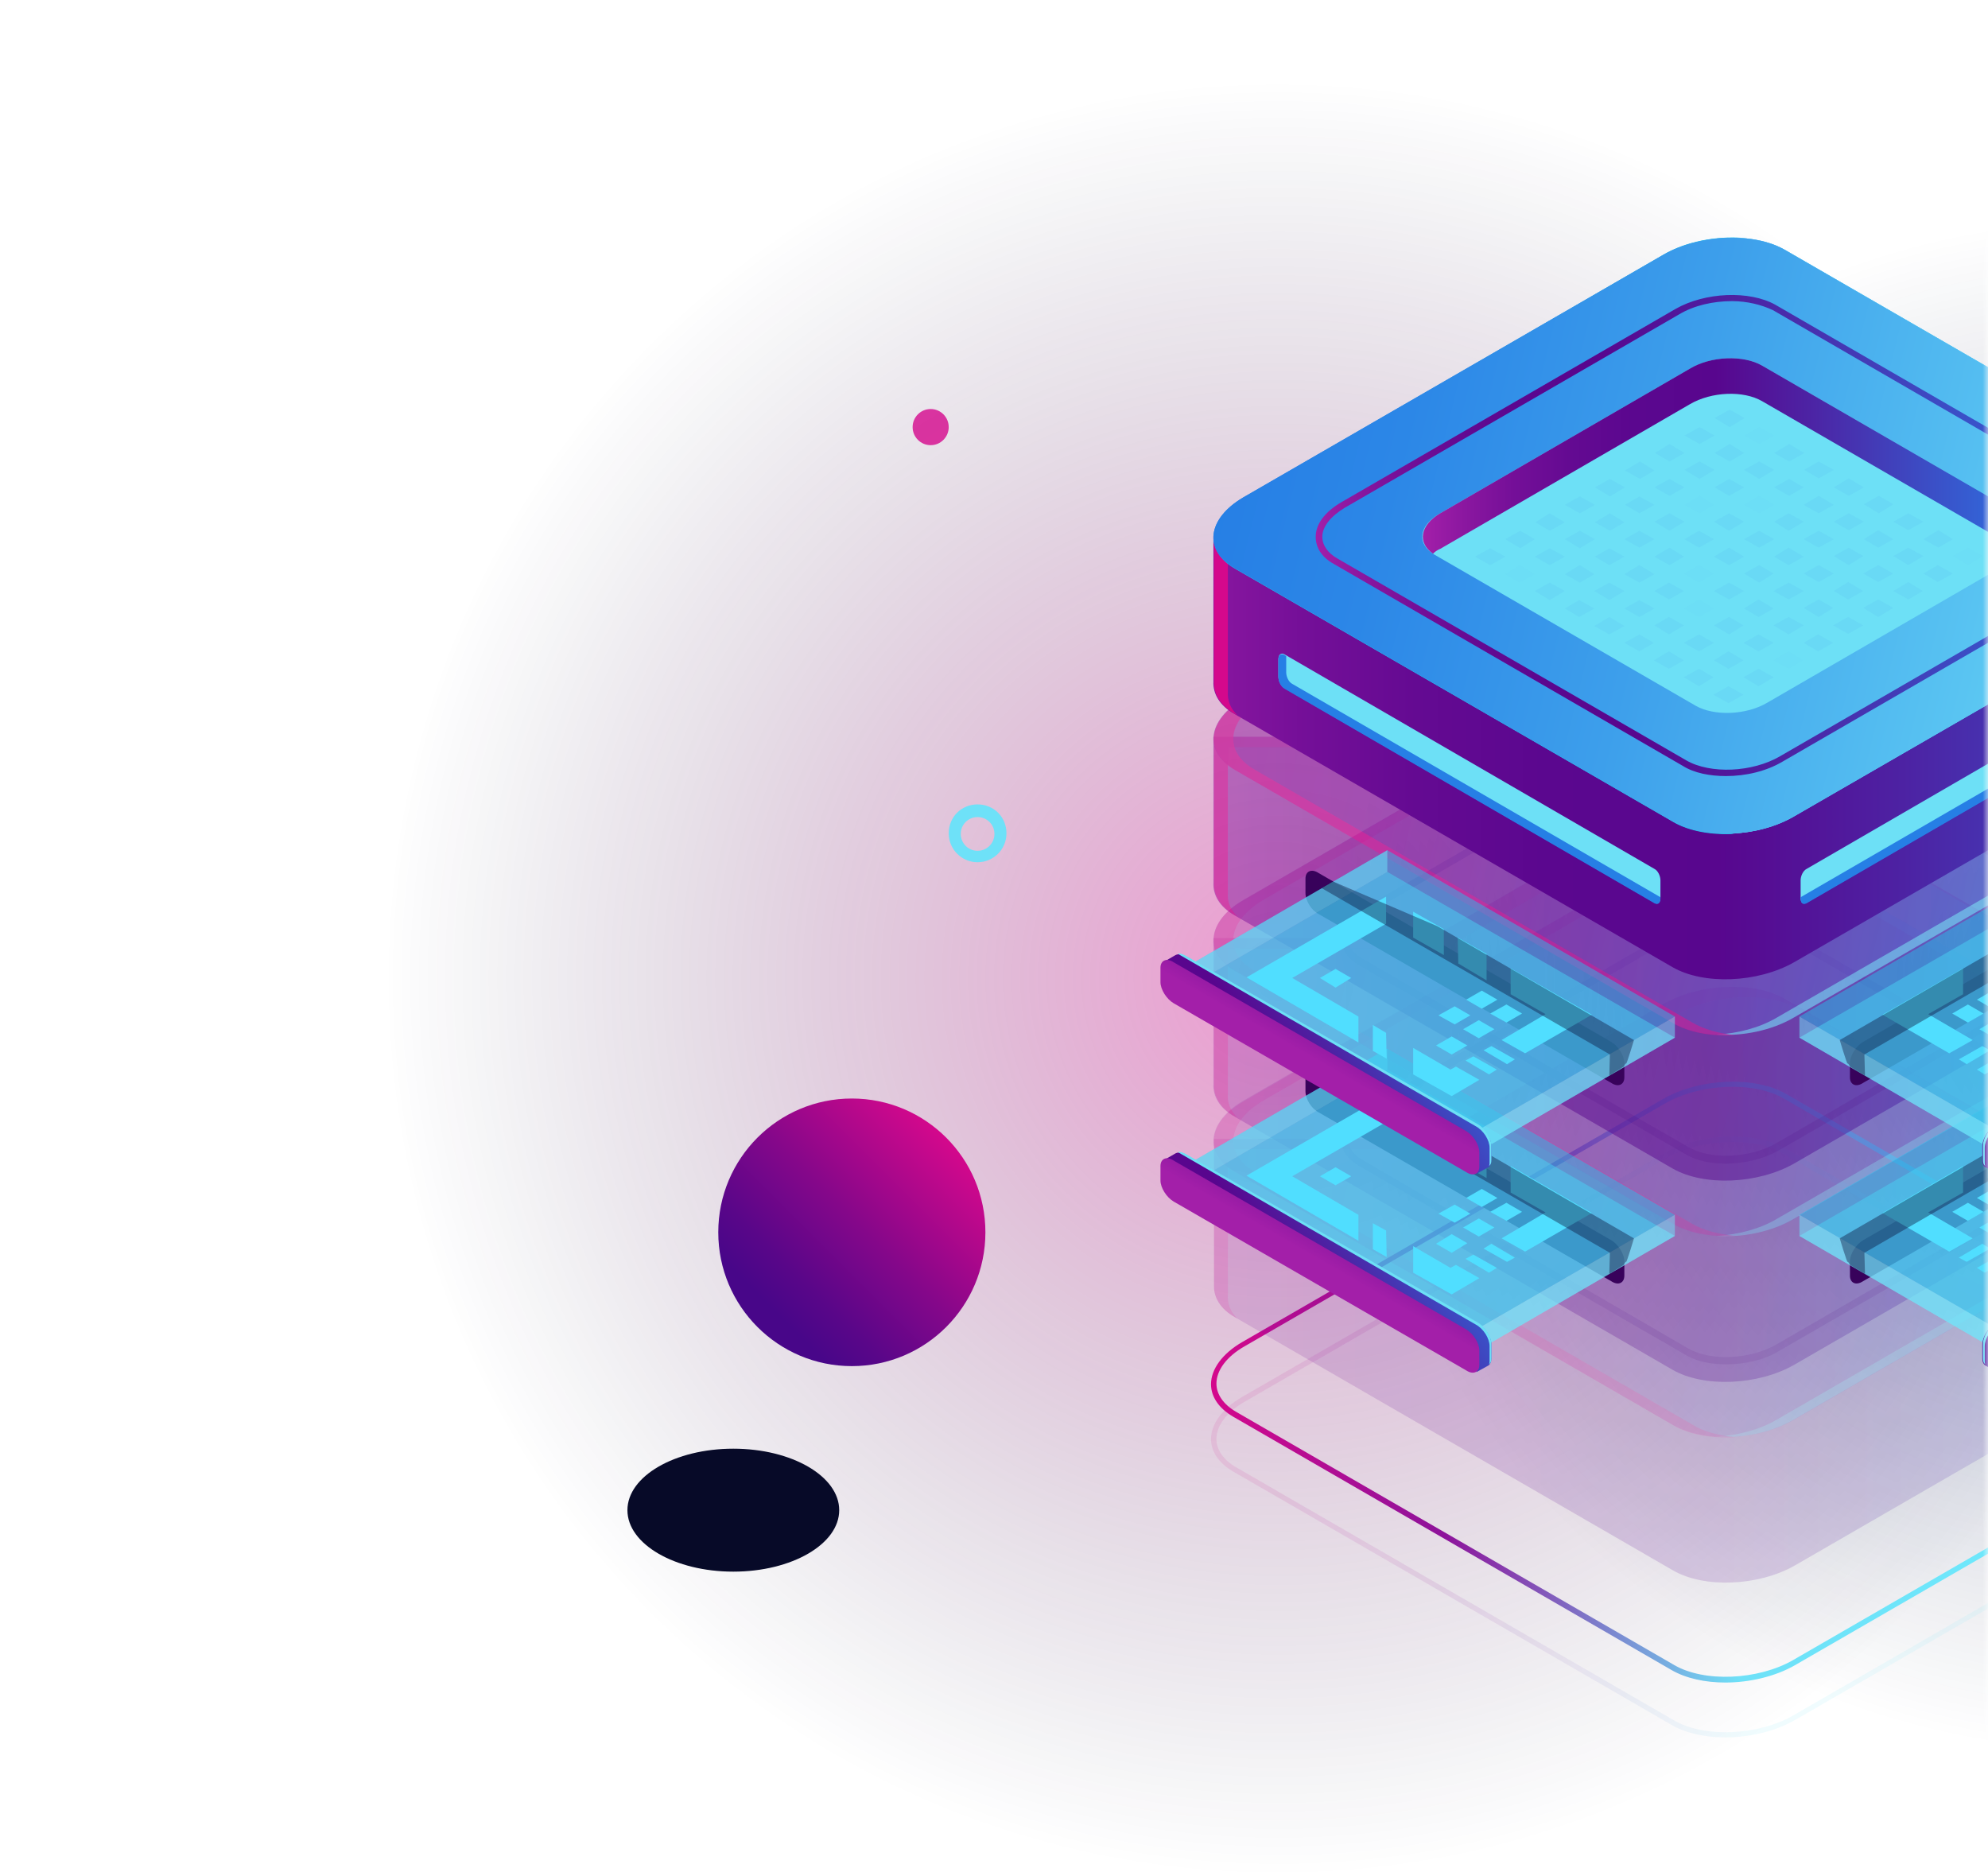<svg width="189" height="178" viewBox="0 0 189 178" fill="none" xmlns="http://www.w3.org/2000/svg">
<mask id="mask0" mask-type="alpha" maskUnits="userSpaceOnUse" x="0" y="0" width="189" height="178">
<rect width="189" height="178" fill="#C4C4C4"/>
</mask>
<g mask="url(#mask0)">
<path opacity="0.4" d="M181.195 153.135C148.191 186.31 94.711 186.31 61.708 153.135C28.704 119.96 28.704 66.101 61.708 32.926C94.711 -0.249 148.191 -0.249 181.195 32.926C214.198 66.101 214.198 119.902 181.195 153.135Z" fill="url(#paint0_radial)"/>
<path opacity="0.4" d="M251.779 145.455C223.465 173.989 177.535 173.989 149.222 145.455C120.909 116.921 120.909 70.74 149.222 42.206C177.535 13.73 223.465 13.73 251.779 42.206C280.092 70.683 280.092 116.979 251.779 145.455Z" fill="url(#paint1_radial)"/>
<path d="M164.036 159.951C162.092 159.951 160.261 159.55 158.889 158.748L117.248 134.684C115.875 133.881 115.132 132.793 115.132 131.589C115.132 130.157 116.219 128.667 118.106 127.579L158.088 104.488C161.577 102.483 166.839 102.253 169.871 104.03L211.511 128.094C212.884 128.897 213.627 129.985 213.627 131.188C213.627 132.621 212.54 134.111 210.653 135.199L170.671 158.29C168.784 159.378 166.324 159.951 164.036 159.951ZM159.174 158.29C162.034 159.951 167.125 159.722 170.443 157.831L210.424 134.741C212.14 133.767 213.112 132.449 213.112 131.188C213.112 130.157 212.426 129.183 211.225 128.495L169.585 104.431C166.725 102.769 161.634 102.998 158.317 104.889L118.335 127.98C116.619 128.954 115.647 130.272 115.647 131.532C115.647 132.564 116.333 133.538 117.534 134.225L159.174 158.29Z" fill="url(#paint2_linear)"/>
<path opacity="0.1" d="M164.036 165.165C162.092 165.165 160.261 164.764 158.889 163.962L117.248 139.898C115.875 139.095 115.132 138.007 115.132 136.803C115.132 135.371 116.219 133.881 118.106 132.793L158.088 109.702C161.577 107.697 166.839 107.467 169.871 109.244L211.511 133.308C212.884 134.111 213.627 135.199 213.627 136.402C213.627 137.835 212.54 139.325 210.653 140.413L170.671 163.504C168.784 164.592 166.324 165.165 164.036 165.165ZM164.723 108.556C162.492 108.556 160.147 109.072 158.317 110.16L118.335 133.251C116.619 134.225 115.647 135.543 115.647 136.803C115.647 137.835 116.333 138.809 117.534 139.496L159.174 163.561C162.034 165.223 167.125 164.994 170.443 163.103L210.424 140.012C212.14 139.038 213.112 137.72 213.112 136.46C213.112 135.428 212.426 134.454 211.225 133.767L169.585 109.702C168.326 108.9 166.553 108.556 164.723 108.556Z" fill="url(#paint3_linear)"/>
<g opacity="0.4">
<path opacity="0.4" d="M213.341 108.27H192.692L169.699 94.977C166.724 93.258 161.577 93.487 158.145 95.435L136.066 108.27H115.418V122.135C115.36 123.281 115.99 124.427 117.42 125.23L159.06 149.294C162.034 151.013 167.182 150.784 170.614 148.836L210.596 125.745C212.369 124.714 213.341 123.396 213.398 122.193V108.27H213.341Z" fill="url(#paint4_linear)"/>
<path opacity="0.4" d="M116.733 123.11V109.244H137.382L159.517 96.409C162.949 94.461 168.097 94.232 171.072 95.951L194.065 109.244H213.398V108.27H192.75L169.756 94.977C166.782 93.258 161.634 93.487 158.202 95.435L136.066 108.27H115.418V122.135C115.36 123.281 115.99 124.427 117.42 125.23L117.648 125.344C116.962 124.714 116.676 123.912 116.733 123.11Z" fill="#D4088C"/>
<path opacity="0.4" d="M159.002 135.43L117.362 111.365C114.388 109.646 114.788 106.667 118.163 104.661L158.144 81.57C161.576 79.622 166.724 79.393 169.699 81.112L211.339 105.177C214.313 106.896 213.913 109.875 210.538 111.881L170.556 134.971C167.125 136.977 161.977 137.149 159.002 135.43Z" fill="url(#paint5_linear)"/>
<path opacity="0.4" d="M211.339 105.176L169.698 81.111C168.154 80.251 166.038 79.85 163.864 79.965C165.466 80.079 166.896 80.423 168.04 81.111L209.68 105.176C212.654 106.894 212.254 109.874 208.879 111.879L168.898 134.97C167.239 135.944 165.18 136.46 163.178 136.574C165.694 136.746 168.44 136.173 170.499 134.97L210.481 111.879C213.913 109.874 214.313 106.894 211.339 105.176Z" fill="#6EE8FC"/>
<path opacity="0.4" d="M164.094 129.699C162.606 129.699 161.234 129.412 160.204 128.782L129.203 110.848C128.116 110.218 127.544 109.358 127.544 108.384C127.544 107.238 128.402 106.092 129.832 105.29L159.575 88.101C162.206 86.554 166.21 86.439 168.498 87.757L199.499 105.691C200.586 106.322 201.158 107.181 201.158 108.155C201.158 109.301 200.3 110.447 198.87 111.249L169.127 128.438C167.697 129.298 165.867 129.699 164.094 129.699ZM160.547 128.209C162.664 129.412 166.324 129.24 168.784 127.865L198.527 110.676C199.728 109.989 200.472 109.072 200.472 108.155C200.472 107.467 200.014 106.78 199.156 106.322L168.155 88.388C166.038 87.184 162.378 87.356 159.918 88.731L130.175 105.92C128.974 106.608 128.23 107.525 128.23 108.441C128.23 109.129 128.688 109.817 129.546 110.275L160.547 128.209Z" fill="#480689"/>
<path opacity="0.4" d="M160.891 135.428L119.251 111.364C116.277 109.645 116.677 106.665 120.052 104.66L160.033 81.569C161.635 80.653 163.694 80.079 165.639 79.965C163.122 79.793 160.262 80.309 158.146 81.569L118.221 104.717C114.789 106.665 114.446 109.702 117.42 111.421L159.061 135.486C160.605 136.402 162.779 136.746 164.952 136.632C163.408 136.46 161.978 136.116 160.891 135.428Z" fill="#D4088C"/>
</g>
<g opacity="0.5">
<path opacity="0.5" d="M213.341 89.19H192.692L169.698 75.897C166.724 74.178 161.576 74.407 158.144 76.355L136.009 89.19H115.36V103.056C115.303 104.202 115.932 105.347 117.362 106.15L159.002 130.214C161.977 131.933 167.124 131.704 170.556 129.756L210.538 106.665C212.311 105.634 213.283 104.316 213.341 103.113V89.19V89.19Z" fill="url(#paint6_linear)"/>
<path opacity="0.5" d="M116.733 104.03V90.164H137.382L159.517 77.329C162.949 75.381 168.097 75.152 171.072 76.871L194.065 90.164H213.398V89.19H192.75L169.756 75.897C166.782 74.178 161.634 74.407 158.202 76.355L136.066 89.19H115.418V103.056C115.36 104.202 115.99 105.347 117.42 106.15L117.648 106.264C116.962 105.577 116.676 104.832 116.733 104.03Z" fill="#D4088C"/>
<path opacity="0.5" d="M159.002 116.35L117.362 92.285C114.388 90.566 114.788 87.587 118.163 85.581L158.144 62.491C161.576 60.542 166.724 60.313 169.699 62.032L211.339 86.097C214.313 87.816 213.913 90.795 210.538 92.801L170.556 115.891C167.125 117.839 161.977 118.069 159.002 116.35Z" fill="url(#paint7_linear)"/>
<path opacity="0.5" d="M211.339 86.096L169.698 62.031C168.154 61.172 166.038 60.77 163.864 60.885C165.466 61 166.896 61.343 168.04 62.031L209.68 86.096C212.654 87.815 212.254 90.794 208.879 92.799L168.898 115.89C167.239 116.864 165.18 117.38 163.178 117.494C165.694 117.666 168.44 117.093 170.499 115.89L210.481 92.799C213.913 90.794 214.313 87.757 211.339 86.096Z" fill="#6EE8FC"/>
<path opacity="0.5" d="M164.093 110.619C162.605 110.619 161.233 110.332 160.203 109.702L129.202 91.768C128.115 91.138 127.543 90.278 127.543 89.304C127.543 88.158 128.401 87.012 129.831 86.21L159.574 69.021C162.205 67.474 166.209 67.36 168.497 68.677L199.498 86.611C200.585 87.242 201.157 88.101 201.157 89.075C201.157 90.221 200.299 91.367 198.869 92.169L169.126 109.358C167.696 110.16 165.866 110.619 164.093 110.619ZM164.607 68.448C163.006 68.448 161.29 68.849 159.917 69.594L130.174 86.783C128.973 87.471 128.229 88.388 128.229 89.304C128.229 89.992 128.687 90.68 129.545 91.138L160.546 109.072C162.663 110.275 166.323 110.103 168.783 108.728L198.526 91.539C199.727 90.851 200.471 89.935 200.471 89.018C200.471 88.33 200.013 87.643 199.155 87.184L168.154 69.25C167.239 68.677 165.98 68.448 164.607 68.448Z" fill="#480689"/>
<path opacity="0.5" d="M160.89 116.348L119.25 92.284C116.276 90.565 116.676 87.585 120.051 85.58L160.032 62.489C161.634 61.573 163.693 61 165.638 60.885C163.121 60.713 160.261 61.229 158.145 62.489L118.22 85.58C114.788 87.528 114.445 90.565 117.42 92.284L159.06 116.348C160.604 117.265 162.778 117.609 164.951 117.494C163.407 117.323 161.977 116.979 160.89 116.348Z" fill="#D4088C"/>
</g>
<g opacity="0.7">
<path opacity="0.7" d="M213.341 70.053H192.692L169.698 56.76C166.724 55.041 161.576 55.27 158.144 57.218L136.009 70.053H115.36V83.918C115.303 85.064 115.932 86.21 117.362 87.013L159.002 111.077C161.977 112.796 167.124 112.567 170.556 110.619L210.538 87.528C212.311 86.497 213.283 85.179 213.341 83.976V70.053V70.053Z" fill="url(#paint8_linear)"/>
<path opacity="0.7" d="M116.733 84.892V71.027H137.382L159.517 58.192C162.949 56.244 168.097 56.015 171.072 57.734L194.065 71.027H213.398V70.053H192.75L169.756 56.76C166.782 55.041 161.634 55.27 158.202 57.218L136.066 70.053H115.418V83.918C115.36 85.064 115.99 86.21 117.42 87.013L117.648 87.127C116.962 86.497 116.676 85.695 116.733 84.892Z" fill="#D4088C"/>
<path opacity="0.7" d="M159.002 97.213L117.362 73.148C114.388 71.429 114.788 68.45 118.163 66.444L158.144 43.353C161.576 41.405 166.724 41.176 169.699 42.895L211.339 66.96C214.313 68.679 213.913 71.658 210.538 73.663L170.556 96.754C167.125 98.702 161.977 98.931 159.002 97.213Z" fill="url(#paint9_linear)"/>
<path opacity="0.7" d="M211.339 66.959L169.698 42.894C168.154 42.034 166.038 41.633 163.864 41.748C165.466 41.862 166.896 42.206 168.04 42.894L209.68 66.959C212.654 68.677 212.254 71.657 208.879 73.662L168.898 96.753C167.239 97.727 165.18 98.243 163.178 98.357C165.694 98.529 168.44 97.956 170.499 96.753L210.481 73.662C213.913 71.657 214.313 68.677 211.339 66.959Z" fill="#6EE8FC"/>
<path opacity="0.7" d="M164.093 91.482C162.605 91.482 161.233 91.195 160.203 90.565L129.202 72.631C128.115 72.001 127.543 71.141 127.543 70.167C127.543 69.021 128.401 67.875 129.831 67.073L159.574 49.884C162.205 48.337 166.209 48.222 168.497 49.54L199.498 67.474C200.585 68.105 201.157 68.964 201.157 69.938C201.157 71.084 200.299 72.23 198.869 73.032L169.126 90.221C167.696 91.081 165.866 91.482 164.093 91.482ZM164.607 49.311C163.006 49.311 161.29 49.712 159.917 50.457L130.174 67.646C128.973 68.334 128.229 69.25 128.229 70.167C128.229 70.855 128.687 71.542 129.545 72.001L160.546 89.935C162.663 91.138 166.323 90.966 168.783 89.591L198.526 72.402C199.727 71.714 200.471 70.797 200.471 69.881C200.471 69.193 200.013 68.505 199.155 68.047L168.154 50.113C167.239 49.598 165.98 49.311 164.607 49.311Z" fill="#480689"/>
<path opacity="0.7" d="M160.89 97.211L119.25 73.147C116.276 71.428 116.676 68.448 120.051 66.443L160.032 43.352C161.634 42.435 163.693 41.862 165.638 41.748C163.121 41.576 160.261 42.092 158.145 43.352L118.22 66.5C114.788 68.448 114.445 71.485 117.42 73.204L159.06 97.269C160.604 98.185 162.778 98.529 164.951 98.415C163.407 98.243 161.977 97.842 160.89 97.211Z" fill="#D4088C"/>
</g>
<path d="M213.341 50.915H192.692L169.698 37.623C166.724 35.904 161.576 36.133 158.144 38.081L136.009 50.915H115.36V64.781C115.303 65.927 115.932 67.073 117.362 67.875L159.002 91.94C161.977 93.659 167.124 93.43 170.556 91.482L210.538 68.391C212.311 67.36 213.283 66.042 213.341 64.838V50.915V50.915Z" fill="url(#paint10_linear)"/>
<path d="M116.733 65.755V51.889H137.382L159.517 39.055C162.949 37.107 168.097 36.878 171.072 38.596L194.065 51.889H213.398V50.915H192.75L169.756 37.623C166.782 35.904 161.634 36.133 158.202 38.081L136.066 50.915H115.418V64.781C115.36 65.927 115.99 67.073 117.42 67.875L117.648 67.99C116.962 67.36 116.676 66.557 116.733 65.755Z" fill="#D4088C"/>
<path d="M159.002 78.075L117.362 54.011C114.388 52.292 114.788 49.312 118.163 47.307L158.144 24.216C161.576 22.268 166.724 22.039 169.699 23.758L211.339 47.823C214.313 49.541 213.913 52.521 210.538 54.526L170.556 77.617C167.125 79.622 161.977 79.794 159.002 78.075Z" fill="url(#paint11_linear)"/>
<path d="M211.339 47.821L169.698 23.757C168.154 22.897 166.038 22.496 163.864 22.611C165.466 22.725 166.896 23.069 168.04 23.757L209.68 47.821C212.654 49.54 212.254 52.52 208.879 54.525L168.898 77.616C167.239 78.59 165.18 79.106 163.178 79.22C165.694 79.392 168.44 78.819 170.499 77.616L210.481 54.525C213.913 52.52 214.313 49.54 211.339 47.821Z" fill="#6EE8FC"/>
<path d="M164.093 72.23C162.663 72.23 161.29 71.943 160.26 71.37L129.259 53.437C128.229 52.864 127.657 52.004 127.657 51.087C127.657 49.999 128.458 48.91 129.888 48.108L159.631 30.919C162.205 29.429 166.209 29.257 168.44 30.575L199.441 48.452C200.471 49.025 201.043 49.884 201.043 50.801C201.043 51.889 200.242 52.978 198.812 53.78L169.069 70.969C167.696 71.829 165.866 72.23 164.093 72.23ZM164.607 30.059C162.949 30.059 161.233 30.46 159.86 31.262L130.117 48.452C128.858 49.197 128.115 50.17 128.115 51.087C128.115 51.832 128.63 52.52 129.488 53.035L160.489 70.969C162.605 72.23 166.38 72.058 168.897 70.626L198.64 53.437C199.899 52.692 200.642 51.718 200.642 50.801C200.642 50.056 200.127 49.368 199.269 48.853L168.268 30.919C167.296 30.346 165.98 30.059 164.607 30.059Z" fill="url(#paint12_linear)"/>
<path d="M160.89 78.074L119.25 54.009C116.276 52.291 116.676 49.311 120.051 47.306L160.032 24.215C161.634 23.298 163.693 22.725 165.638 22.611C163.121 22.439 160.261 22.954 158.145 24.215L118.22 47.363C114.788 49.311 114.445 52.348 117.42 54.067L159.06 78.131C160.604 79.048 162.778 79.392 164.951 79.277C163.407 79.106 161.977 78.762 160.89 78.074Z" fill="#25BFEC"/>
<path d="M171.758 85.809L206.934 65.412C207.278 65.24 207.506 64.724 207.506 64.323V62.661C207.506 62.203 207.22 62.031 206.934 62.203L171.758 82.601C171.414 82.772 171.186 83.288 171.186 83.689V85.351C171.186 85.809 171.414 86.038 171.758 85.809Z" fill="#6DE0F6"/>
<path d="M206.191 65.011C206.534 64.839 206.763 64.324 206.763 63.923V62.376L206.934 62.261C207.278 62.089 207.506 62.261 207.506 62.719V64.381C207.506 64.839 207.22 65.298 206.934 65.47L171.758 85.867C171.414 86.039 171.186 85.867 171.186 85.409V85.294L206.191 65.011Z" fill="#267FE5"/>
<path d="M157.286 85.809L122.109 65.412C121.766 65.24 121.537 64.724 121.537 64.323V62.661C121.537 62.203 121.823 62.031 122.109 62.203L157.286 82.601C157.629 82.772 157.858 83.288 157.858 83.689V85.351C157.858 85.809 157.572 86.038 157.286 85.809Z" fill="#6DE0F6"/>
<path d="M122.853 65.011C122.509 64.839 122.281 64.324 122.281 63.923V62.376L122.109 62.261C121.766 62.089 121.537 62.261 121.537 62.719V64.381C121.537 64.839 121.823 65.298 122.109 65.47L157.286 85.867C157.629 86.039 157.858 85.867 157.858 85.409V85.294L122.853 65.011Z" fill="#267FE5"/>
<path d="M159.002 78.075L117.362 54.011C114.388 52.292 114.788 49.312 118.163 47.307L158.144 24.216C161.576 22.268 166.724 22.039 169.699 23.758L211.339 47.823C214.313 49.541 213.913 52.521 210.538 54.526L170.556 77.617C167.125 79.622 161.977 79.794 159.002 78.075Z" fill="url(#paint13_linear)"/>
<path d="M161.176 67.073L136.409 52.749C134.636 51.718 134.865 49.941 136.924 48.795L160.661 35.044C162.72 33.841 165.752 33.726 167.525 34.758L192.292 49.082C194.065 50.113 193.836 51.889 191.777 53.035L168.04 66.787C166.038 67.99 162.949 68.105 161.176 67.073Z" fill="#6DE0F6"/>
<path d="M164.093 73.777C162.549 73.777 161.062 73.49 159.975 72.803L126.8 53.608C125.656 52.978 125.084 52.061 125.084 51.03C125.084 49.827 125.942 48.681 127.486 47.764L159.289 29.372C162.091 27.767 166.324 27.596 168.783 28.971L201.958 48.165C203.102 48.795 203.674 49.712 203.674 50.743C203.674 51.947 202.816 53.093 201.272 54.009L169.47 72.402C167.925 73.319 165.981 73.777 164.093 73.777ZM164.665 28.627C162.892 28.627 161.062 29.028 159.632 29.887L127.83 48.28C126.514 49.082 125.713 50.056 125.713 51.03C125.713 51.832 126.228 52.577 127.143 53.093L160.318 72.287C162.606 73.605 166.61 73.433 169.241 71.886L201.043 53.494C202.359 52.692 203.16 51.718 203.16 50.743C203.16 49.941 202.645 49.197 201.73 48.681L168.555 29.486C167.468 28.971 166.095 28.627 164.665 28.627Z" fill="url(#paint14_linear)"/>
<path d="M136.237 52.634C136.409 52.462 136.638 52.291 136.924 52.176L160.661 38.425C162.72 37.221 165.751 37.107 167.525 38.138L192.291 52.462C192.349 52.52 192.406 52.577 192.463 52.577C193.836 51.431 193.836 49.941 192.291 49.082L167.525 34.758C165.751 33.726 162.663 33.841 160.661 35.044L136.924 48.795C134.979 49.941 134.75 51.603 136.237 52.634Z" fill="url(#paint15_linear)"/>
<path d="M124.112 103.743V102.368C124.112 101.68 124.684 101.394 125.371 101.852L153.169 117.896C153.855 118.297 154.427 119.213 154.427 119.901V121.276C154.427 121.964 153.855 122.25 153.169 121.792L125.371 105.749C124.684 105.405 124.112 104.488 124.112 103.743Z" fill="#38025B"/>
<path opacity="0.5" d="M111.757 113.369L131.891 101.68L159.231 117.494L139.098 129.183L111.757 113.369Z" fill="#6EE8FC"/>
<path opacity="0.5" d="M111.757 111.364L131.891 99.675L159.231 115.489L139.098 127.12L111.757 111.364Z" fill="#25BFEC"/>
<path opacity="0.5" d="M159.231 117.494V115.489L139.098 127.12V129.183L159.231 117.494Z" fill="#6EE8FC"/>
<path opacity="0.5" d="M131.891 101.68V99.675L111.757 111.364V113.369L131.891 101.68Z" fill="#6EE8FC"/>
<path d="M140.357 130.444L141.501 129.813C141.672 129.699 141.787 129.469 141.787 129.183V127.808C141.787 127.12 141.215 126.204 140.528 125.802L112.73 109.759C112.33 109.53 111.986 109.53 111.758 109.645L110.671 110.275L111.414 110.447V111.707C111.414 112.395 111.986 113.312 112.673 113.713L140.471 129.756L140.357 130.444Z" fill="url(#paint16_linear)"/>
<path d="M141.786 127.751V129.126C141.786 129.412 141.729 129.584 141.557 129.699C141.615 129.584 141.615 129.469 141.615 129.355V127.98C141.615 127.235 141.043 126.318 140.299 125.917L111.986 109.53H111.929C112.158 109.473 112.386 109.53 112.729 109.702L140.528 125.745C141.214 126.146 141.786 127.063 141.786 127.751Z" fill="#6DE0F6"/>
<path d="M110.327 112.223V110.848C110.327 110.16 110.899 109.874 111.586 110.332L139.384 126.375C140.07 126.777 140.642 127.693 140.642 128.381V129.756C140.642 130.444 140.07 130.73 139.384 130.272L111.586 114.229C110.899 113.827 110.327 112.911 110.327 112.223Z" fill="url(#paint17_linear)"/>
<path d="M138.584 107.983L138.641 110.447L141.329 111.994V109.53L138.584 107.983Z" fill="#50DEFF"/>
<path d="M137.268 107.181L134.351 105.519V107.983L137.268 109.645V107.181Z" fill="#50DEFF"/>
<path d="M142.301 120.531L140.071 119.271L139.327 119.672L141.558 120.99L142.301 120.531Z" fill="#50DEFF"/>
<path d="M141.787 118.239L141.043 118.698L143.274 119.958L144.017 119.557L141.787 118.239Z" fill="#50DEFF"/>
<path d="M129.146 115.489L122.854 111.822L131.777 106.665V104.087L118.507 111.765L129.146 117.953V115.489Z" fill="#50DEFF"/>
<path d="M143.617 113.369L146.934 115.26L142.759 117.724L144.99 118.984L151.339 115.317L143.617 110.848V113.369Z" fill="#50DEFF"/>
<path d="M131.834 119.5L131.777 116.979L130.519 116.291V118.755L131.834 119.5Z" fill="#50DEFF"/>
<path d="M138.412 120.245L137.897 120.531L134.351 118.468V120.99L138.011 123.052L140.642 121.505L138.412 120.245Z" fill="#50DEFF"/>
<path d="M141.672 115.203L143.216 114.343L144.703 115.203L143.216 116.062L141.672 115.203Z" fill="#50DEFF"/>
<path d="M139.099 116.692L140.586 115.833L142.073 116.692L140.586 117.552L139.099 116.692Z" fill="#50DEFF"/>
<path d="M136.753 115.374L138.297 114.515L139.784 115.374L138.297 116.234L136.753 115.374Z" fill="#50DEFF"/>
<path d="M125.485 111.822L126.973 110.963L128.46 111.822L126.973 112.681L125.485 111.822Z" fill="#50DEFF"/>
<path d="M139.385 113.885L140.872 113.025L142.359 113.885L140.872 114.744L139.385 113.885Z" fill="#50DEFF"/>
<path d="M136.524 118.239L138.012 117.323L139.499 118.182L138.012 119.099L136.524 118.239Z" fill="#50DEFF"/>
<path opacity="0.4" d="M152.997 121.104L153.054 119.099L125.656 103.285L126.743 102.655L136.638 106.894L155.342 117.724C155.342 117.724 154.656 120.015 154.599 119.958C154.541 119.901 154.37 120.245 154.37 120.245L152.997 121.104Z" fill="#0C0F38"/>
<path d="M124.112 84.892V83.517C124.112 82.83 124.684 82.543 125.371 83.002L153.169 99.045C153.855 99.446 154.427 100.363 154.427 101.05V102.425C154.427 103.113 153.855 103.399 153.169 102.941L125.371 86.898C124.684 86.554 124.112 85.637 124.112 84.892Z" fill="#38025B"/>
<path opacity="0.5" d="M111.757 94.518L131.891 82.887L159.231 98.644L139.098 110.332L111.757 94.518Z" fill="#6EE8FC"/>
<path opacity="0.5" d="M111.757 92.513L131.891 80.824L159.231 96.638L139.098 108.27L111.757 92.513Z" fill="#25BFEC"/>
<path opacity="0.5" d="M159.231 98.644V96.638L139.098 108.27V110.332L159.231 98.644Z" fill="#6EE8FC"/>
<path opacity="0.5" d="M131.891 82.887V80.824L111.757 92.513V94.518L131.891 82.887Z" fill="#6EE8FC"/>
<path d="M140.357 111.593L141.501 110.963C141.672 110.848 141.787 110.619 141.787 110.332V108.957C141.787 108.27 141.215 107.353 140.528 106.952L112.73 90.909C112.33 90.679 111.986 90.679 111.758 90.794L110.671 91.424L111.414 91.596V92.857C111.414 93.544 111.986 94.461 112.673 94.862L140.471 110.905L140.357 111.593Z" fill="url(#paint18_linear)"/>
<path d="M141.786 108.9V110.275C141.786 110.561 141.729 110.733 141.557 110.848C141.615 110.733 141.615 110.619 141.615 110.504V109.129C141.615 108.384 141.043 107.467 140.299 107.066L111.986 90.679H111.929C112.158 90.622 112.386 90.679 112.729 90.851L140.528 106.894C141.214 107.296 141.786 108.212 141.786 108.9Z" fill="#6DE0F6"/>
<path d="M110.327 93.372V91.997C110.327 91.31 110.899 91.023 111.586 91.482L139.384 107.525C140.07 107.926 140.642 108.843 140.642 109.53V110.905C140.642 111.593 140.07 111.879 139.384 111.421L111.586 95.378C110.899 94.977 110.327 94.06 110.327 93.372Z" fill="url(#paint19_linear)"/>
<path d="M138.584 89.132L138.641 91.596L141.329 93.201V90.68L138.584 89.132Z" fill="#50DEFF"/>
<path d="M137.268 88.33L134.351 86.669V89.132L137.268 90.794V88.33Z" fill="#50DEFF"/>
<path d="M142.301 101.68L140.071 100.42L139.327 100.821L141.558 102.139L142.301 101.68Z" fill="#50DEFF"/>
<path d="M141.787 99.446L141.043 99.847L143.274 101.165L144.017 100.706L141.787 99.446Z" fill="#50DEFF"/>
<path d="M129.146 96.638L122.854 92.971L131.777 87.815V85.236L118.507 92.914L129.146 99.102V96.638Z" fill="#50DEFF"/>
<path d="M143.617 94.518L146.934 96.409L142.759 98.873L144.99 100.133L151.339 96.466L143.617 92.055V94.518Z" fill="#50DEFF"/>
<path d="M131.834 100.649L131.777 98.185L130.519 97.441V99.904L131.834 100.649Z" fill="#50DEFF"/>
<path d="M138.412 101.394L137.897 101.68L134.351 99.618V102.139L138.011 104.202L140.642 102.655L138.412 101.394Z" fill="#50DEFF"/>
<path d="M141.672 96.352L143.216 95.492L144.703 96.352L143.216 97.211L141.672 96.352Z" fill="#50DEFF"/>
<path d="M139.099 97.842L140.586 96.982L142.073 97.842L140.586 98.701L139.099 97.842Z" fill="#50DEFF"/>
<path d="M136.753 96.524L138.297 95.664L139.784 96.524L138.297 97.383L136.753 96.524Z" fill="#50DEFF"/>
<path d="M125.485 92.971L126.973 92.112L128.46 92.971L126.973 93.888L125.485 92.971Z" fill="#50DEFF"/>
<path d="M139.385 95.034L140.872 94.175L142.359 95.034L140.872 95.894L139.385 95.034Z" fill="#50DEFF"/>
<path d="M136.524 99.389L138.012 98.529L139.499 99.389L138.012 100.248L136.524 99.389Z" fill="#50DEFF"/>
<path opacity="0.4" d="M152.997 102.253L153.054 100.248L125.656 84.434L126.743 83.804L136.638 88.044L155.342 98.873C155.342 98.873 154.656 101.165 154.599 101.107C154.541 101.05 154.37 101.394 154.37 101.394L152.997 102.253Z" fill="#0C0F38"/>
<path d="M206.191 103.743V102.368C206.191 101.68 205.619 101.394 204.933 101.852L177.134 117.896C176.448 118.297 175.876 119.213 175.876 119.901V121.276C175.876 121.964 176.448 122.25 177.134 121.792L204.933 105.749C205.619 105.405 206.191 104.488 206.191 103.743Z" fill="#38025B"/>
<path opacity="0.5" d="M218.546 113.369L198.412 101.68L171.071 117.494L191.205 129.183L218.546 113.369Z" fill="#6EE8FC"/>
<path opacity="0.5" d="M218.546 111.364L198.412 99.675L171.071 115.489L191.205 127.12L218.546 111.364Z" fill="#25BFEC"/>
<path opacity="0.5" d="M171.071 117.494V115.489L191.205 127.12V129.183L171.071 117.494Z" fill="#6EE8FC"/>
<path d="M189.89 130.444L188.746 129.814C188.574 129.7 188.46 129.47 188.46 129.184V127.809C188.46 127.121 189.032 126.204 189.718 125.803L217.517 109.76C217.917 109.531 218.26 109.531 218.489 109.646L219.576 110.276L218.832 110.448V111.708C218.832 112.396 218.26 113.313 217.574 113.714L189.776 129.757L189.89 130.444Z" fill="url(#paint20_linear)"/>
<path d="M188.52 127.751V129.126C188.52 129.412 188.577 129.584 188.748 129.699C188.691 129.584 188.691 129.469 188.691 129.355V127.98C188.691 127.235 189.263 126.318 190.007 125.917L218.32 109.53H218.377C218.148 109.473 217.919 109.53 217.576 109.702L189.778 125.745C189.092 126.146 188.52 127.063 188.52 127.751Z" fill="#6DE0F6"/>
<path d="M191.663 107.983V110.447L188.975 111.994V109.53L191.663 107.983Z" fill="#50DEFF"/>
<path d="M187.945 120.531L190.176 119.271L190.92 119.672L188.689 120.99L187.945 120.531Z" fill="#50DEFF"/>
<path d="M188.459 118.239L189.203 118.698L186.972 119.958L186.229 119.557L188.459 118.239Z" fill="#50DEFF"/>
<path d="M186.629 113.369L183.312 115.26L187.545 117.724L185.314 118.984L178.965 115.317L186.629 110.848V113.369Z" fill="#50DEFF"/>
<path d="M188.574 115.203L187.087 114.343L185.6 115.203L187.087 116.062L188.574 115.203Z" fill="#50DEFF"/>
<path d="M191.205 116.692L189.661 115.833L188.174 116.692L189.661 117.552L191.205 116.692Z" fill="#50DEFF"/>
<path d="M190.92 113.885L189.432 113.025L187.945 113.885L189.432 114.744L190.92 113.885Z" fill="#50DEFF"/>
<path opacity="0.4" d="M177.306 121.104L177.248 119.099L204.589 103.285L203.502 102.655L193.607 106.894L174.903 117.724C174.903 117.724 175.59 120.015 175.647 119.958C175.704 119.901 175.876 120.245 175.876 120.245L177.306 121.104Z" fill="#0C0F38"/>
<path d="M206.191 84.892V83.517C206.191 82.83 205.619 82.543 204.933 83.002L177.134 99.045C176.448 99.446 175.876 100.363 175.876 101.05V102.425C175.876 103.113 176.448 103.399 177.134 102.941L204.933 86.898C205.619 86.554 206.191 85.637 206.191 84.892Z" fill="#38025B"/>
<path opacity="0.5" d="M218.546 94.518L198.412 82.887L171.071 98.644L191.205 110.332L218.546 94.518Z" fill="#6EE8FC"/>
<path opacity="0.5" d="M218.546 92.513L198.412 80.824L171.071 96.638L191.205 108.27L218.546 92.513Z" fill="#25BFEC"/>
<path opacity="0.5" d="M171.071 98.644V96.638L191.205 108.27V110.332L171.071 98.644Z" fill="#6EE8FC"/>
<path d="M189.89 111.594L188.746 110.963C188.574 110.849 188.46 110.62 188.46 110.333V108.958C188.46 108.27 189.032 107.354 189.718 106.953L217.517 90.909C217.917 90.68 218.26 90.68 218.489 90.795L219.576 91.425L218.832 91.597V92.858C218.832 93.545 218.26 94.462 217.574 94.863L189.776 110.906L189.89 111.594Z" fill="url(#paint21_linear)"/>
<path d="M188.52 108.9V110.275C188.52 110.561 188.577 110.733 188.748 110.848C188.691 110.733 188.691 110.619 188.691 110.504V109.129C188.691 108.384 189.263 107.467 190.007 107.066L218.32 90.679H218.377C218.148 90.622 217.919 90.679 217.576 90.851L189.778 106.894C189.092 107.296 188.52 108.212 188.52 108.9Z" fill="#6DE0F6"/>
<path d="M191.663 89.132V91.596L188.975 93.201V90.68L191.663 89.132Z" fill="#50DEFF"/>
<path d="M187.945 101.68L190.176 100.42L190.92 100.821L188.689 102.139L187.945 101.68Z" fill="#50DEFF"/>
<path d="M188.459 99.446L189.203 99.847L186.972 101.165L186.229 100.706L188.459 99.446Z" fill="#50DEFF"/>
<path d="M186.629 94.518L183.312 96.409L187.545 98.873L185.314 100.133L178.965 96.466L186.629 92.055V94.518Z" fill="#50DEFF"/>
<path d="M188.574 96.352L187.087 95.492L185.6 96.352L187.087 97.211L188.574 96.352Z" fill="#50DEFF"/>
<path d="M191.205 97.842L189.661 96.982L188.174 97.842L189.661 98.701L191.205 97.842Z" fill="#50DEFF"/>
<path d="M190.92 95.034L189.432 94.175L187.945 95.034L189.432 95.894L190.92 95.034Z" fill="#50DEFF"/>
<path opacity="0.4" d="M177.306 102.253L177.248 100.248L204.589 84.434L203.502 83.804L193.607 88.044L174.903 98.873C174.903 98.873 175.59 101.165 175.647 101.107C175.704 101.05 175.876 101.394 175.876 101.394L177.306 102.253Z" fill="#0C0F38"/>
<g opacity="0.4">
<g opacity="0.4">
<path opacity="0.4" d="M164.437 40.602L163.007 39.742L164.437 38.94L165.867 39.742L164.437 40.602Z" fill="#2C75E4"/>
<path opacity="0.1" d="M167.24 42.206L165.867 41.404L167.24 40.602L168.67 41.404L167.24 42.206Z" fill="#2C75E4"/>
<path opacity="0.4" d="M170.1 43.868L168.67 43.066L170.1 42.206L171.53 43.066L170.1 43.868Z" fill="#2C75E4"/>
<path opacity="0.4" d="M172.902 45.472L171.529 44.67L172.902 43.868L174.332 44.67L172.902 45.472Z" fill="#2C75E4"/>
<path opacity="0.4" d="M175.762 47.134L174.332 46.332L175.762 45.472L177.192 46.332L175.762 47.134Z" fill="#2C75E4"/>
<path opacity="0.4" d="M178.621 48.795L177.191 47.936L178.621 47.134L179.994 47.936L178.621 48.795Z" fill="#2C75E4"/>
<path opacity="0.4" d="M181.424 50.4L179.994 49.598L181.424 48.795L182.854 49.598L181.424 50.4Z" fill="#2C75E4"/>
<path opacity="0.4" d="M184.284 52.061L182.854 51.259L184.284 50.4L185.657 51.259L184.284 52.061Z" fill="#2C75E4"/>
<path opacity="0.1" d="M187.087 53.723L185.657 52.864L187.087 52.061L188.517 52.864L187.087 53.723Z" fill="#2C75E4"/>
</g>
<g opacity="0.4">
<path opacity="0.4" d="M161.577 42.206L160.147 41.404L161.577 40.602L163.007 41.404L161.577 42.206Z" fill="#2C75E4"/>
<path opacity="0.4" d="M164.438 43.868L163.008 43.066L164.438 42.206L165.81 43.066L164.438 43.868Z" fill="#2C75E4"/>
<path opacity="0.4" d="M167.241 45.529L165.811 44.67L167.241 43.868L168.67 44.67L167.241 45.529Z" fill="#2C75E4"/>
<path opacity="0.4" d="M170.1 47.134L168.67 46.332L170.1 45.529L171.473 46.332L170.1 47.134Z" fill="#2C75E4"/>
<path opacity="0.4" d="M172.903 48.795L171.473 47.993L172.903 47.134L174.333 47.993L172.903 48.795Z" fill="#2C75E4"/>
<path opacity="0.4" d="M175.763 50.4L174.333 49.598L175.763 48.795L177.193 49.598L175.763 50.4Z" fill="#2C75E4"/>
<path opacity="0.4" d="M178.565 52.061L177.192 51.259L178.565 50.4L179.995 51.259L178.565 52.061Z" fill="#2C75E4"/>
<path opacity="0.4" d="M181.425 53.723L179.995 52.864L181.425 52.061L182.855 52.864L181.425 53.723Z" fill="#2C75E4"/>
<path opacity="0.4" d="M184.228 55.327L182.855 54.525L184.228 53.723L185.658 54.525L184.228 55.327Z" fill="#2C75E4"/>
</g>
<g opacity="0.4">
<path opacity="0.4" d="M158.717 43.868L157.345 43.066L158.717 42.206L160.147 43.066L158.717 43.868Z" fill="#2C75E4"/>
<path opacity="0.4" d="M161.577 45.529L160.147 44.67L161.577 43.868L163.007 44.67L161.577 45.529Z" fill="#2C75E4"/>
<path opacity="0.4" d="M164.381 47.134L163.008 46.332L164.381 45.529L165.811 46.332L164.381 47.134Z" fill="#2C75E4"/>
<path opacity="0.1" d="M167.241 48.795L165.811 47.993L167.241 47.134L168.67 47.993L167.241 48.795Z" fill="#2C75E4"/>
<path opacity="0.4" d="M170.043 50.457L168.67 49.598L170.043 48.795L171.473 49.598L170.043 50.457Z" fill="#2C75E4"/>
<path opacity="0.4" d="M172.903 52.061L171.473 51.259L172.903 50.457L174.333 51.259L172.903 52.061Z" fill="#2C75E4"/>
<path opacity="0.4" d="M175.763 53.723L174.333 52.864L175.763 52.061L177.136 52.864L175.763 53.723Z" fill="#2C75E4"/>
<path opacity="0.4" d="M178.566 55.327L177.136 54.525L178.566 53.723L179.996 54.525L178.566 55.327Z" fill="#2C75E4"/>
<path opacity="0.4" d="M181.425 56.989L179.995 56.187L181.425 55.327L182.798 56.187L181.425 56.989Z" fill="#2C75E4"/>
</g>
<g opacity="0.4">
<path opacity="0.4" d="M155.914 45.529L154.484 44.727L155.914 43.868L157.287 44.727L155.914 45.529Z" fill="#2C75E4"/>
<path opacity="0.4" d="M158.717 47.134L157.287 46.332L158.717 45.529L160.147 46.332L158.717 47.134Z" fill="#2C75E4"/>
<path opacity="0.1" d="M161.577 48.795L160.147 47.993L161.577 47.134L162.95 47.993L161.577 48.795Z" fill="#2C75E4"/>
<path opacity="0.4" d="M164.38 50.457L162.95 49.597L164.38 48.795L165.81 49.597L164.38 50.457Z" fill="#2C75E4"/>
<path opacity="0.4" d="M167.24 52.061L165.81 51.259L167.24 50.457L168.669 51.259L167.24 52.061Z" fill="#2C75E4"/>
<path opacity="0.4" d="M170.043 53.723L168.67 52.921L170.043 52.061L171.473 52.921L170.043 53.723Z" fill="#2C75E4"/>
<path opacity="0.4" d="M172.903 55.327L171.473 54.525L172.903 53.723L174.333 54.525L172.903 55.327Z" fill="#2C75E4"/>
<path opacity="0.4" d="M175.705 56.989L174.332 56.187L175.705 55.327L177.135 56.187L175.705 56.989Z" fill="#2C75E4"/>
<path opacity="0.4" d="M178.565 58.651L177.135 57.791L178.565 56.989L179.995 57.791L178.565 58.651Z" fill="#2C75E4"/>
</g>
<g opacity="0.4">
<path opacity="0.4" d="M153.055 47.191L151.625 46.332L153.055 45.529L154.485 46.332L153.055 47.191Z" fill="#2C75E4"/>
<path opacity="0.4" d="M155.858 48.795L154.485 47.993L155.858 47.191L157.288 47.993L155.858 48.795Z" fill="#2C75E4"/>
<path opacity="0.4" d="M158.718 50.457L157.288 49.598L158.718 48.795L160.148 49.598L158.718 50.457Z" fill="#2C75E4"/>
<path opacity="0.4" d="M161.52 52.061L160.147 51.259L161.52 50.457L162.95 51.259L161.52 52.061Z" fill="#2C75E4"/>
<path opacity="0.4" d="M164.38 53.723L162.95 52.921L164.38 52.061L165.81 52.921L164.38 53.723Z" fill="#2C75E4"/>
<path opacity="0.4" d="M167.241 55.385L165.811 54.525L167.241 53.723L168.613 54.525L167.241 55.385Z" fill="#2C75E4"/>
<path opacity="0.4" d="M170.043 56.989L168.613 56.187L170.043 55.385L171.473 56.187L170.043 56.989Z" fill="#2C75E4"/>
<path opacity="0.4" d="M172.903 58.651L171.473 57.791L172.903 56.989L174.275 57.791L172.903 58.651Z" fill="#2C75E4"/>
<path opacity="0.4" d="M175.705 60.255L174.275 59.453L175.705 58.651L177.135 59.453L175.705 60.255Z" fill="#2C75E4"/>
</g>
<g opacity="0.4">
<path opacity="0.4" d="M150.195 48.795L148.765 47.993L150.195 47.191L151.625 47.993L150.195 48.795Z" fill="#2C75E4"/>
<path opacity="0.4" d="M153.055 50.457L151.625 49.655L153.055 48.795L154.428 49.655L153.055 50.457Z" fill="#2C75E4"/>
<path opacity="0.4" d="M155.858 52.061L154.428 51.259L155.858 50.457L157.288 51.259L155.858 52.061Z" fill="#2C75E4"/>
<path opacity="0.4" d="M158.717 53.723L157.287 52.921L158.717 52.061L160.09 52.921L158.717 53.723Z" fill="#2C75E4"/>
<path opacity="0.1" d="M161.52 55.385L160.09 54.525L161.52 53.723L162.95 54.525L161.52 55.385Z" fill="#2C75E4"/>
<path opacity="0.4" d="M164.38 56.989L162.95 56.187L164.38 55.385L165.81 56.187L164.38 56.989Z" fill="#2C75E4"/>
<path opacity="0.4" d="M167.182 58.651L165.81 57.848L167.182 56.989L168.612 57.848L167.182 58.651Z" fill="#2C75E4"/>
<path opacity="0.4" d="M170.042 60.312L168.612 59.453L170.042 58.651L171.472 59.453L170.042 60.312Z" fill="#2C75E4"/>
<path opacity="0.4" d="M172.845 61.916L171.473 61.114L172.845 60.312L174.275 61.114L172.845 61.916Z" fill="#2C75E4"/>
</g>
<g opacity="0.4">
<path opacity="0.4" d="M147.335 50.457L145.962 49.655L147.335 48.795L148.765 49.655L147.335 50.457Z" fill="#2C75E4"/>
<path opacity="0.4" d="M150.195 52.119L148.765 51.259L150.195 50.457L151.625 51.259L150.195 52.119Z" fill="#2C75E4"/>
<path opacity="0.4" d="M152.998 53.723L151.625 52.921L152.998 52.119L154.428 52.921L152.998 53.723Z" fill="#2C75E4"/>
<path opacity="0.4" d="M155.858 55.385L154.428 54.582L155.858 53.723L157.288 54.582L155.858 55.385Z" fill="#2C75E4"/>
<path opacity="0.4" d="M158.66 56.989L157.287 56.187L158.66 55.385L160.09 56.187L158.66 56.989Z" fill="#2C75E4"/>
<path opacity="0.1" d="M161.52 58.651L160.09 57.848L161.52 56.989L162.95 57.848L161.52 58.651Z" fill="#2C75E4"/>
<path opacity="0.4" d="M164.38 60.312L162.95 59.453L164.38 58.651L165.753 59.453L164.38 60.312Z" fill="#2C75E4"/>
<path opacity="0.4" d="M167.183 61.916L165.753 61.114L167.183 60.312L168.613 61.114L167.183 61.916Z" fill="#2C75E4"/>
<path opacity="0.1" d="M170.042 63.578L168.612 62.776L170.042 61.916L171.415 62.776L170.042 63.578Z" fill="#2C75E4"/>
</g>
<g opacity="0.4">
<path opacity="0.4" d="M144.532 52.119L143.103 51.259L144.532 50.457L145.905 51.259L144.532 52.119Z" fill="#2C75E4"/>
<path opacity="0.4" d="M147.335 53.723L145.905 52.921L147.335 52.119L148.765 52.921L147.335 53.723Z" fill="#2C75E4"/>
<path opacity="0.4" d="M150.196 55.385L148.766 54.582L150.196 53.723L151.568 54.582L150.196 55.385Z" fill="#2C75E4"/>
<path opacity="0.4" d="M152.997 57.046L151.567 56.187L152.997 55.385L154.427 56.187L152.997 57.046Z" fill="#2C75E4"/>
<path opacity="0.4" d="M155.858 58.651L154.428 57.848L155.858 57.046L157.288 57.848L155.858 58.651Z" fill="#2C75E4"/>
<path opacity="0.4" d="M158.661 60.312L157.288 59.453L158.661 58.651L160.091 59.453L158.661 60.312Z" fill="#2C75E4"/>
<path opacity="0.4" d="M161.52 61.916L160.09 61.114L161.52 60.312L162.95 61.114L161.52 61.916Z" fill="#2C75E4"/>
<path opacity="0.4" d="M164.323 63.578L162.95 62.776L164.323 61.916L165.753 62.776L164.323 63.578Z" fill="#2C75E4"/>
<path opacity="0.4" d="M167.183 65.24L165.753 64.38L167.183 63.578L168.613 64.38L167.183 65.24Z" fill="#2C75E4"/>
</g>
<g opacity="0.4">
<path opacity="0.4" d="M141.672 53.723L140.242 52.921L141.672 52.119L143.102 52.921L141.672 53.723Z" fill="#2C75E4"/>
<path opacity="0.1" d="M144.475 55.385L143.103 54.582L144.475 53.723L145.905 54.582L144.475 55.385Z" fill="#2C75E4"/>
<path opacity="0.4" d="M147.335 57.046L145.905 56.187L147.335 55.385L148.765 56.187L147.335 57.046Z" fill="#2C75E4"/>
<path opacity="0.4" d="M150.137 58.651L148.765 57.848L150.137 57.046L151.567 57.848L150.137 58.651Z" fill="#2C75E4"/>
<path opacity="0.4" d="M152.997 60.312L151.567 59.51L152.997 58.651L154.427 59.51L152.997 60.312Z" fill="#2C75E4"/>
<path opacity="0.4" d="M155.858 61.916L154.428 61.114L155.858 60.312L157.23 61.114L155.858 61.916Z" fill="#2C75E4"/>
<path opacity="0.4" d="M158.66 63.578L157.23 62.776L158.66 61.916L160.09 62.776L158.66 63.578Z" fill="#2C75E4"/>
<path opacity="0.4" d="M161.52 65.24L160.09 64.38L161.52 63.578L162.893 64.38L161.52 65.24Z" fill="#2C75E4"/>
<path opacity="0.4" d="M164.323 66.844L162.893 66.042L164.323 65.24L165.752 66.042L164.323 66.844Z" fill="#2C75E4"/>
</g>
</g>
<path d="M80.985 129.871C87.998 129.871 93.683 124.176 93.683 117.151C93.683 110.126 87.998 104.431 80.985 104.431C73.972 104.431 68.287 110.126 68.287 117.151C68.287 124.176 73.972 129.871 80.985 129.871Z" fill="url(#paint22_linear)"/>
<path d="M69.717 149.409C75.277 149.409 79.784 146.792 79.784 143.565C79.784 140.337 75.277 137.72 69.717 137.72C64.157 137.72 59.65 140.337 59.65 143.565C59.65 146.792 64.157 149.409 69.717 149.409Z" fill="#070A28"/>
<path opacity="0.8" d="M88.479 42.321C89.426 42.321 90.195 41.551 90.195 40.602C90.195 39.653 89.426 38.883 88.479 38.883C87.531 38.883 86.763 39.653 86.763 40.602C86.763 41.551 87.531 42.321 88.479 42.321Z" fill="#D4088C"/>
<path d="M92.94 81.97C91.453 81.97 90.194 80.767 90.194 79.22C90.194 77.673 91.395 76.47 92.94 76.47C94.484 76.47 95.685 77.673 95.685 79.22C95.685 80.767 94.427 81.97 92.94 81.97ZM92.94 77.673C92.082 77.673 91.338 78.361 91.338 79.277C91.338 80.137 92.025 80.882 92.94 80.882C93.798 80.882 94.541 80.194 94.541 79.277C94.541 78.361 93.798 77.673 92.94 77.673Z" fill="#6EE1F8"/>
</g>
<defs>
<radialGradient id="paint0_radial" cx="0" cy="0" r="1" gradientUnits="userSpaceOnUse" gradientTransform="translate(121.474 93.011) rotate(45.181) scale(84.743 84.742)">
<stop offset="0.011" stop-color="#D4088C"/>
<stop offset="1" stop-color="#071033" stop-opacity="0"/>
</radialGradient>
<radialGradient id="paint1_radial" cx="0" cy="0" r="1" gradientUnits="userSpaceOnUse" gradientTransform="translate(200.48 93.844) rotate(45.181) scale(72.768 72.766)">
<stop offset="0.011" stop-color="#2142A1"/>
<stop offset="1" stop-color="#071033" stop-opacity="0"/>
</radialGradient>
<linearGradient id="paint2_linear" x1="115.159" y1="131.367" x2="213.598" y2="131.367" gradientUnits="userSpaceOnUse">
<stop stop-color="#D4088C"/>
<stop offset="0.226" stop-color="#8D139B"/>
<stop offset="0.511" stop-color="#6EE1F8"/>
<stop offset="0.78" stop-color="#6EE8FC"/>
<stop offset="1" stop-color="#6EE8FC"/>
</linearGradient>
<linearGradient id="paint3_linear" x1="115.159" y1="136.602" x2="213.598" y2="136.602" gradientUnits="userSpaceOnUse">
<stop stop-color="#D4088C"/>
<stop offset="0.226" stop-color="#8D139B"/>
<stop offset="0.511" stop-color="#6EE1F8"/>
<stop offset="0.78" stop-color="#6EE8FC"/>
<stop offset="1" stop-color="#6EE8FC"/>
</linearGradient>
<linearGradient id="paint4_linear" x1="106.151" y1="122.164" x2="225.467" y2="122.164" gradientUnits="userSpaceOnUse">
<stop stop-color="#A31FA9"/>
<stop offset="0.067" stop-color="#8B17A0"/>
<stop offset="0.149" stop-color="#740F98"/>
<stop offset="0.239" stop-color="#640A92"/>
<stop offset="0.341" stop-color="#5B078F"/>
<stop offset="0.478" stop-color="#58068E"/>
<stop offset="0.626" stop-color="#4D22A3"/>
<stop offset="0.944" stop-color="#3168DA"/>
<stop offset="1" stop-color="#2C75E4"/>
</linearGradient>
<linearGradient id="paint5_linear" x1="114.611" y1="108.288" x2="206.485" y2="130.983" gradientUnits="userSpaceOnUse">
<stop stop-color="#8D139B"/>
<stop offset="0.165" stop-color="#851BA1"/>
<stop offset="0.428" stop-color="#6E33B2"/>
<stop offset="0.755" stop-color="#4958CD"/>
<stop offset="1" stop-color="#2979E4"/>
</linearGradient>
<linearGradient id="paint6_linear" x1="106.15" y1="103.047" x2="225.466" y2="103.047" gradientUnits="userSpaceOnUse">
<stop stop-color="#A31FA9"/>
<stop offset="0.067" stop-color="#8B17A0"/>
<stop offset="0.149" stop-color="#740F98"/>
<stop offset="0.239" stop-color="#640A92"/>
<stop offset="0.341" stop-color="#5B078F"/>
<stop offset="0.478" stop-color="#58068E"/>
<stop offset="0.626" stop-color="#4D22A3"/>
<stop offset="0.944" stop-color="#3168DA"/>
<stop offset="1" stop-color="#2C75E4"/>
</linearGradient>
<linearGradient id="paint7_linear" x1="114.611" y1="89.171" x2="206.485" y2="111.865" gradientUnits="userSpaceOnUse">
<stop stop-color="#8D139B"/>
<stop offset="0.165" stop-color="#851BA1"/>
<stop offset="0.428" stop-color="#6E33B2"/>
<stop offset="0.755" stop-color="#4958CD"/>
<stop offset="1" stop-color="#2979E4"/>
</linearGradient>
<linearGradient id="paint8_linear" x1="106.15" y1="83.929" x2="225.466" y2="83.929" gradientUnits="userSpaceOnUse">
<stop stop-color="#A31FA9"/>
<stop offset="0.067" stop-color="#8B17A0"/>
<stop offset="0.149" stop-color="#740F98"/>
<stop offset="0.239" stop-color="#640A92"/>
<stop offset="0.341" stop-color="#5B078F"/>
<stop offset="0.478" stop-color="#58068E"/>
<stop offset="0.626" stop-color="#4D22A3"/>
<stop offset="0.944" stop-color="#3168DA"/>
<stop offset="1" stop-color="#2C75E4"/>
</linearGradient>
<linearGradient id="paint9_linear" x1="114.611" y1="70.053" x2="206.485" y2="92.748" gradientUnits="userSpaceOnUse">
<stop stop-color="#8D139B"/>
<stop offset="0.165" stop-color="#851BA1"/>
<stop offset="0.428" stop-color="#6E33B2"/>
<stop offset="0.755" stop-color="#4958CD"/>
<stop offset="1" stop-color="#2979E4"/>
</linearGradient>
<linearGradient id="paint10_linear" x1="106.15" y1="64.811" x2="225.466" y2="64.811" gradientUnits="userSpaceOnUse">
<stop stop-color="#A31FA9"/>
<stop offset="0.067" stop-color="#8B17A0"/>
<stop offset="0.149" stop-color="#740F98"/>
<stop offset="0.239" stop-color="#640A92"/>
<stop offset="0.341" stop-color="#5B078F"/>
<stop offset="0.478" stop-color="#58068E"/>
<stop offset="0.626" stop-color="#4D22A3"/>
<stop offset="0.944" stop-color="#3168DA"/>
<stop offset="1" stop-color="#2C75E4"/>
</linearGradient>
<linearGradient id="paint11_linear" x1="114.611" y1="50.935" x2="206.485" y2="73.63" gradientUnits="userSpaceOnUse">
<stop stop-color="#267FE5"/>
<stop offset="0.17" stop-color="#2C87E7"/>
<stop offset="0.441" stop-color="#3D9FEB"/>
<stop offset="0.777" stop-color="#59C4F2"/>
<stop offset="1" stop-color="#6EE1F8"/>
</linearGradient>
<linearGradient id="paint12_linear" x1="127.706" y1="50.933" x2="201.049" y2="50.933" gradientUnits="userSpaceOnUse">
<stop stop-color="#6DE0F6"/>
<stop offset="0.16" stop-color="#68D8F5"/>
<stop offset="0.414" stop-color="#5AC0F1"/>
<stop offset="0.729" stop-color="#439BEA"/>
<stop offset="1" stop-color="#2C75E4"/>
</linearGradient>
<linearGradient id="paint13_linear" x1="114.611" y1="50.935" x2="206.485" y2="73.63" gradientUnits="userSpaceOnUse">
<stop stop-color="#267FE5"/>
<stop offset="0.17" stop-color="#2C87E7"/>
<stop offset="0.441" stop-color="#3D9FEB"/>
<stop offset="0.777" stop-color="#59C4F2"/>
<stop offset="1" stop-color="#6EE1F8"/>
</linearGradient>
<linearGradient id="paint14_linear" x1="125.442" y1="54.831" x2="203.316" y2="47.061" gradientUnits="userSpaceOnUse">
<stop stop-color="#A31FA9"/>
<stop offset="0.05" stop-color="#8B17A0"/>
<stop offset="0.113" stop-color="#740F98"/>
<stop offset="0.18" stop-color="#640A92"/>
<stop offset="0.257" stop-color="#5B078F"/>
<stop offset="0.36" stop-color="#58068E"/>
<stop offset="0.542" stop-color="#4D22A3"/>
<stop offset="0.931" stop-color="#3168DA"/>
<stop offset="1" stop-color="#2C75E4"/>
</linearGradient>
<linearGradient id="paint15_linear" x1="135.266" y1="43.367" x2="193.501" y2="43.367" gradientUnits="userSpaceOnUse">
<stop stop-color="#A31FA9"/>
<stop offset="0.067" stop-color="#8B17A0"/>
<stop offset="0.149" stop-color="#740F98"/>
<stop offset="0.239" stop-color="#640A92"/>
<stop offset="0.341" stop-color="#5B078F"/>
<stop offset="0.478" stop-color="#58068E"/>
<stop offset="0.626" stop-color="#4D22A3"/>
<stop offset="0.944" stop-color="#3168DA"/>
<stop offset="1" stop-color="#2C75E4"/>
</linearGradient>
<linearGradient id="paint16_linear" x1="137.429" y1="111.711" x2="109.297" y2="132.134" gradientUnits="userSpaceOnUse">
<stop stop-color="#2C75E4"/>
<stop offset="0.056" stop-color="#3168DA"/>
<stop offset="0.374" stop-color="#4D22A3"/>
<stop offset="0.521" stop-color="#58068E"/>
<stop offset="0.659" stop-color="#5B078F"/>
<stop offset="0.761" stop-color="#640A92"/>
<stop offset="0.851" stop-color="#740F98"/>
<stop offset="0.933" stop-color="#8B17A0"/>
<stop offset="1" stop-color="#A31FA9"/>
</linearGradient>
<linearGradient id="paint17_linear" x1="125.696" y1="119.975" x2="146.786" y2="83.48" gradientUnits="userSpaceOnUse">
<stop stop-color="#A31FA9"/>
<stop offset="0.067" stop-color="#8B17A0"/>
<stop offset="0.149" stop-color="#740F98"/>
<stop offset="0.239" stop-color="#640A92"/>
<stop offset="0.341" stop-color="#5B078F"/>
<stop offset="0.478" stop-color="#58068E"/>
<stop offset="0.626" stop-color="#4D22A3"/>
<stop offset="0.944" stop-color="#3168DA"/>
<stop offset="1" stop-color="#2C75E4"/>
</linearGradient>
<linearGradient id="paint18_linear" x1="137.429" y1="92.865" x2="109.297" y2="113.288" gradientUnits="userSpaceOnUse">
<stop stop-color="#2C75E4"/>
<stop offset="0.056" stop-color="#3168DA"/>
<stop offset="0.374" stop-color="#4D22A3"/>
<stop offset="0.521" stop-color="#58068E"/>
<stop offset="0.659" stop-color="#5B078F"/>
<stop offset="0.761" stop-color="#640A92"/>
<stop offset="0.851" stop-color="#740F98"/>
<stop offset="0.933" stop-color="#8B17A0"/>
<stop offset="1" stop-color="#A31FA9"/>
</linearGradient>
<linearGradient id="paint19_linear" x1="125.696" y1="101.128" x2="146.786" y2="64.634" gradientUnits="userSpaceOnUse">
<stop stop-color="#A31FA9"/>
<stop offset="0.067" stop-color="#8B17A0"/>
<stop offset="0.149" stop-color="#740F98"/>
<stop offset="0.239" stop-color="#640A92"/>
<stop offset="0.341" stop-color="#5B078F"/>
<stop offset="0.478" stop-color="#58068E"/>
<stop offset="0.626" stop-color="#4D22A3"/>
<stop offset="0.944" stop-color="#3168DA"/>
<stop offset="1" stop-color="#2C75E4"/>
</linearGradient>
<linearGradient id="paint20_linear" x1="192.853" y1="111.712" x2="220.986" y2="132.135" gradientUnits="userSpaceOnUse">
<stop stop-color="#58068E"/>
<stop offset="0.283" stop-color="#4D22A3"/>
<stop offset="0.892" stop-color="#3168DA"/>
<stop offset="1" stop-color="#2C75E4"/>
</linearGradient>
<linearGradient id="paint21_linear" x1="192.854" y1="92.866" x2="220.986" y2="113.289" gradientUnits="userSpaceOnUse">
<stop stop-color="#58068E"/>
<stop offset="0.283" stop-color="#4D22A3"/>
<stop offset="0.892" stop-color="#3168DA"/>
<stop offset="1" stop-color="#2C75E4"/>
</linearGradient>
<linearGradient id="paint22_linear" x1="89.966" y1="108.166" x2="71.996" y2="126.105" gradientUnits="userSpaceOnUse">
<stop stop-color="#D4088C"/>
<stop offset="0.045" stop-color="#CC088C"/>
<stop offset="0.462" stop-color="#85078A"/>
<stop offset="0.762" stop-color="#590689"/>
<stop offset="0.914" stop-color="#480689"/>
</linearGradient>
</defs>
</svg>
